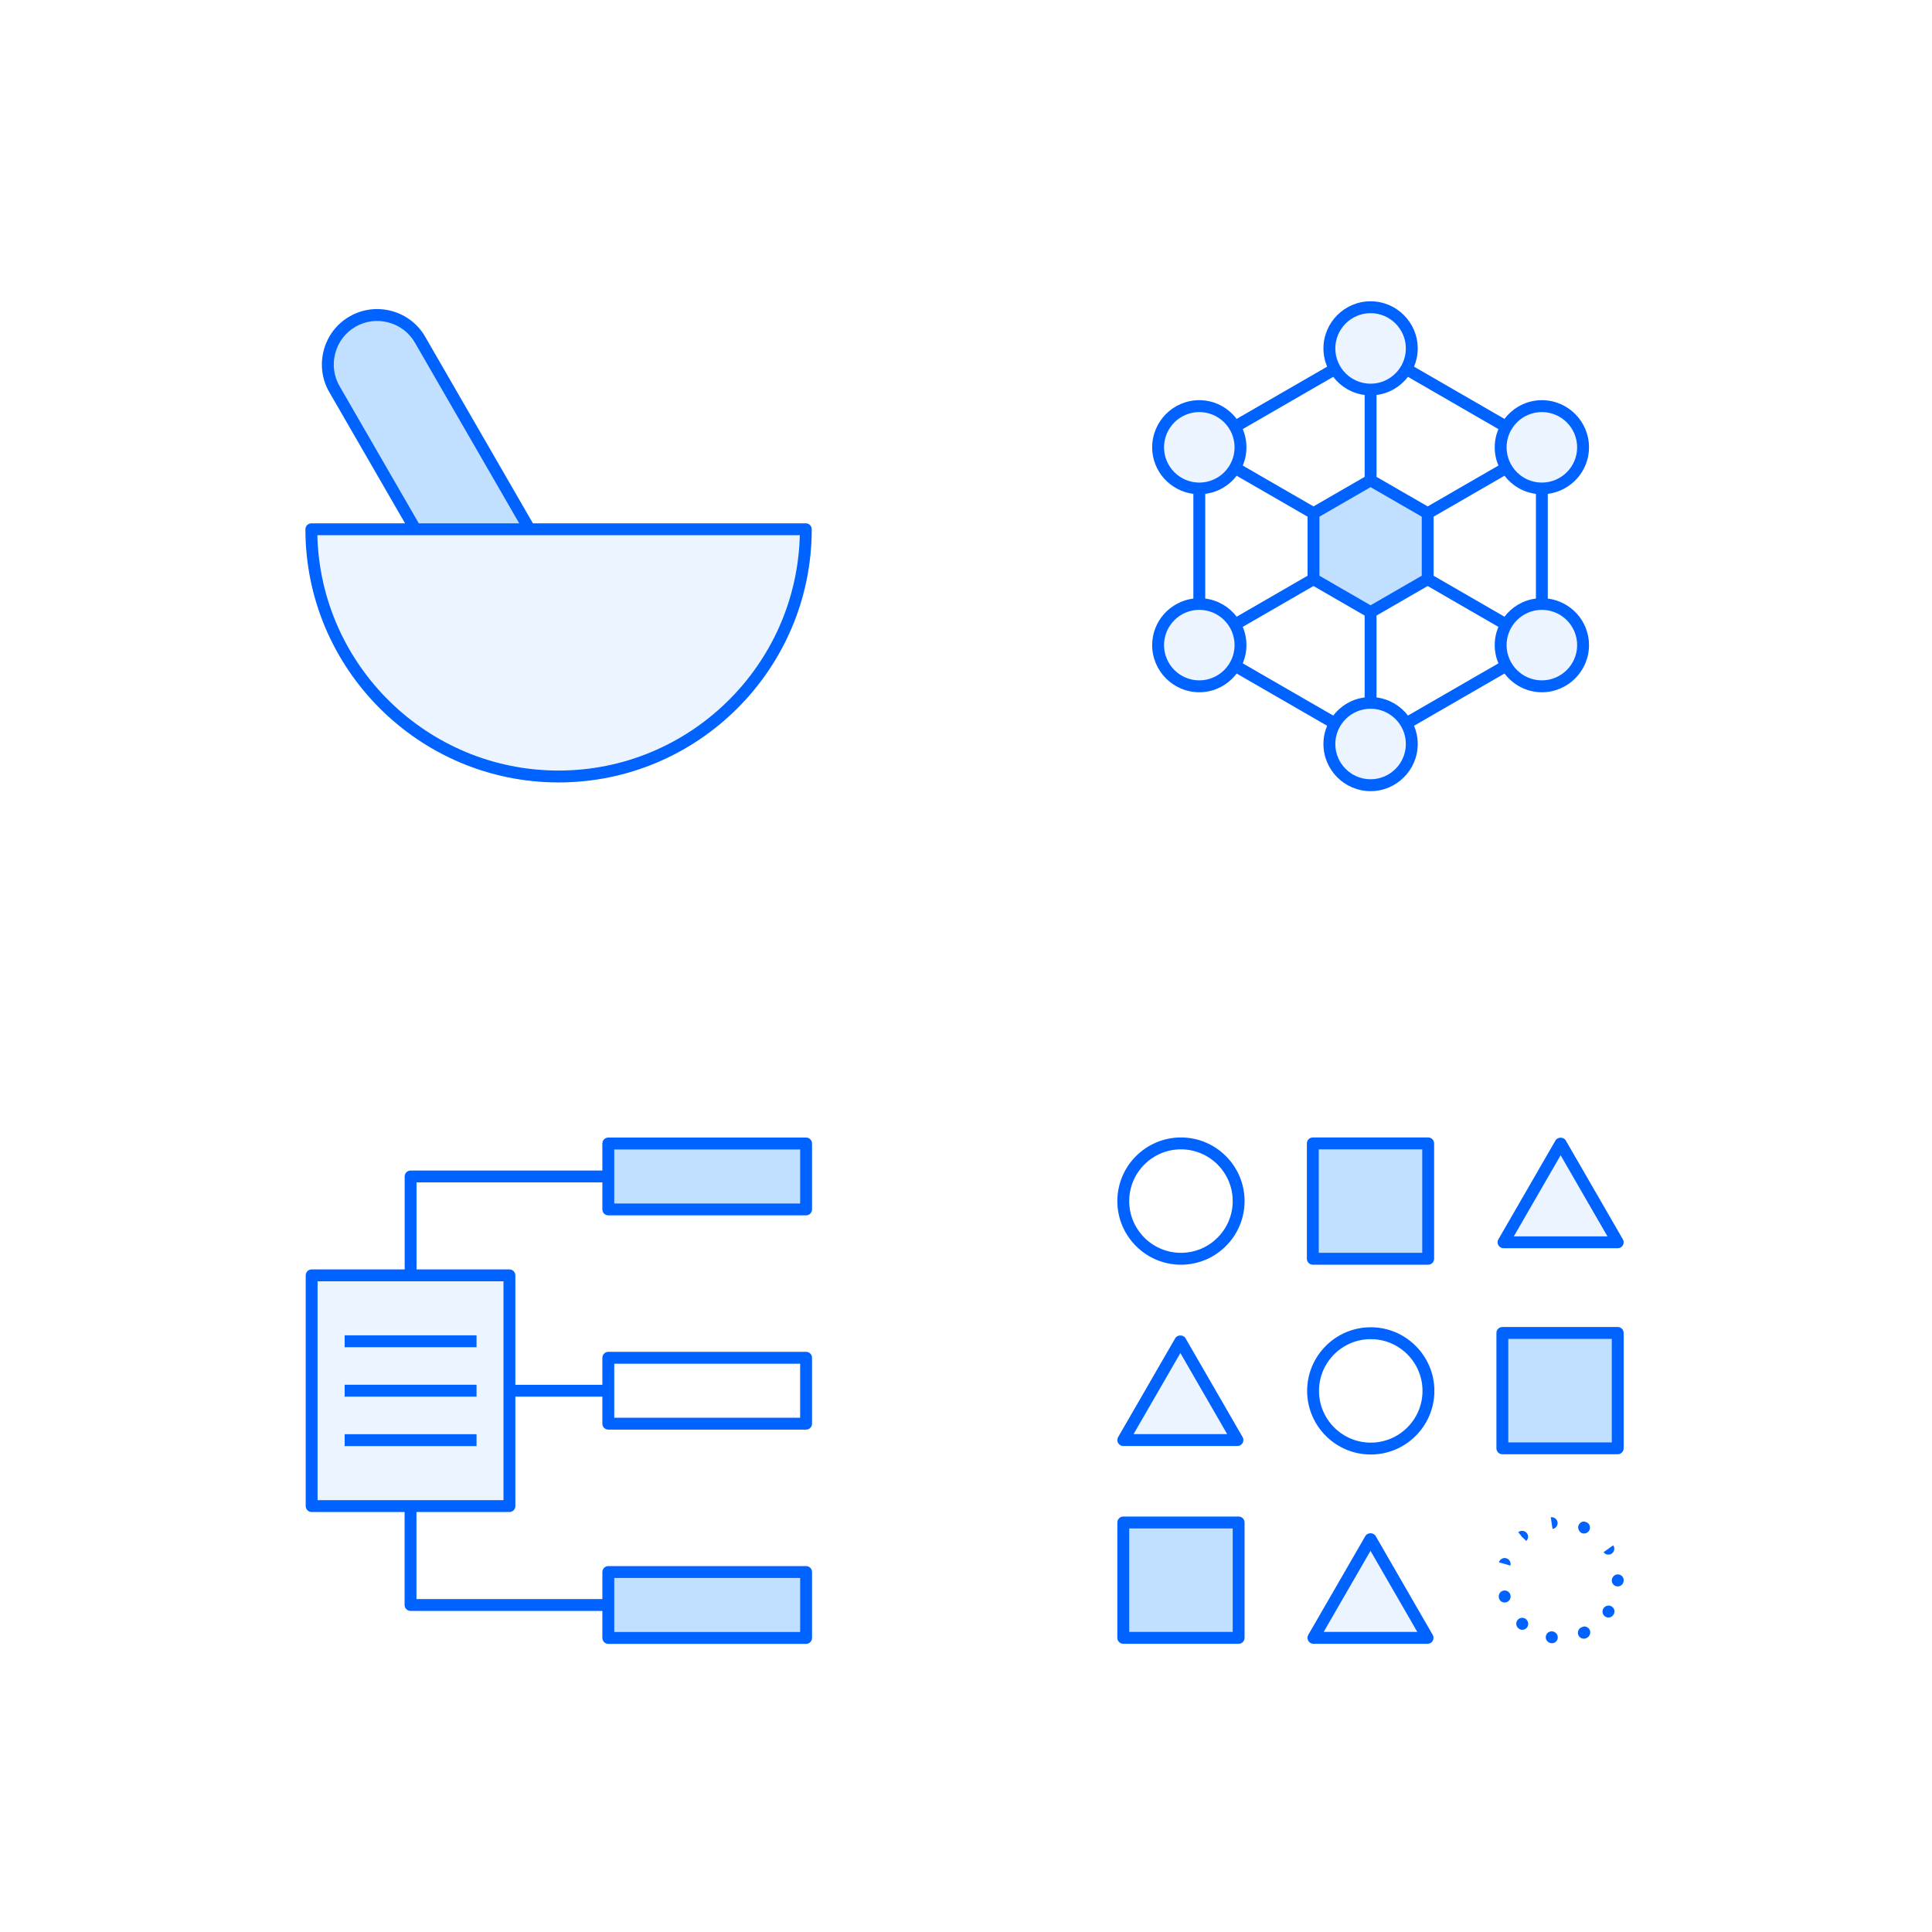 <?xml version="1.0" encoding="UTF-8"?>
<svg width="288px" height="288px" viewBox="0 0 288 288" version="1.1" xmlns="http://www.w3.org/2000/svg" xmlns:xlink="http://www.w3.org/1999/xlink">
    <!-- Generator: Sketch 52.5 (67469) - http://www.bohemiancoding.com/sketch -->
    <title>Artboard Copy 55</title>
    <desc>Created with Sketch.</desc>
    <g id="Artboard-Copy-55" stroke="none" stroke-width="1" fill="none" fill-rule="evenodd">
        <rect id="Rectangle-3-Copy-80" fill="#FFFFFF" x="0" y="0" width="288" height="288"></rect>
        <g id="Group-2-Copy" transform="translate(44, 42)">
            <g id="Group-19-Copy-8" transform="translate(121, 126)">
                <polygon id="Fill-1" fill="#FFFFFF" points="0 78.621 78.618 78.621 78.618 0 0 0"></polygon>
                <polygon id="Fill-2" fill="#C1DFFF" points="30.699 19.655 47.897 19.655 47.897 2.457 30.699 2.457"></polygon>
                <polygon id="Fill-3" fill="#C1DFFF" points="2.445 76.164 19.643 76.164 19.643 58.966 2.445 58.966"></polygon>
                <polygon id="Fill-4" fill="#C1DFFF" points="58.953 47.909 76.152 47.909 76.152 30.711 58.953 30.711"></polygon>
                <polygon id="Fill-5" fill="#EBF4FF" points="39.299 61.115 30.788 75.857 47.81 75.857"></polygon>
                <polygon id="Fill-6" fill="#EBF4FF" points="2.446 46.375 19.467 46.375 10.956 31.633"></polygon>
                <polygon id="Fill-7" fill="#EBF4FF" points="59.13 16.89 76.151 16.89 67.641 2.152"></polygon>
                <g id="Group-18" fill="#0062FF">
                    <path d="M31.583,18.758 L47.013,18.758 L47.013,3.332 L31.583,3.332 L31.583,18.758 Z M47.897,20.527 L30.699,20.527 C30.21,20.527 29.814,20.132 29.814,19.643 L29.814,2.445 C29.814,1.956 30.21,1.56 30.699,1.56 L47.897,1.56 C48.386,1.56 48.782,1.956 48.782,2.445 L48.782,19.643 C48.782,20.132 48.386,20.527 47.897,20.527 Z" id="Fill-8"></path>
                    <path d="M3.329,75.267 L18.758,75.267 L18.758,59.84 L3.329,59.84 L3.329,75.267 Z M19.643,77.036 L2.445,77.036 C1.956,77.036 1.56,76.64 1.56,76.152 L1.56,58.953 C1.56,58.464 1.956,58.069 2.445,58.069 L19.643,58.069 C20.132,58.069 20.527,58.464 20.527,58.953 L20.527,76.152 C20.527,76.64 20.132,77.036 19.643,77.036 Z" id="Fill-10"></path>
                    <path d="M59.838,47.013 L75.267,47.013 L75.267,31.586 L59.838,31.586 L59.838,47.013 Z M76.152,48.782 L58.953,48.782 C58.464,48.782 58.069,48.386 58.069,47.897 L58.069,30.699 C58.069,30.21 58.464,29.814 58.953,29.814 L76.152,29.814 C76.64,29.814 77.036,30.21 77.036,30.699 L77.036,47.897 C77.036,48.386 76.64,48.782 76.152,48.782 Z" id="Fill-11"></path>
                    <path d="M39.336,31.623 C35.083,31.623 31.621,35.082 31.621,39.338 C31.621,43.591 35.083,47.05 39.336,47.05 C43.589,47.05 47.051,43.591 47.051,39.338 C47.051,35.082 43.589,31.623 39.336,31.623 M39.336,48.821 C34.108,48.821 29.853,44.566 29.853,39.338 C29.853,34.109 34.108,29.852 39.336,29.852 C44.564,29.852 48.82,34.109 48.82,39.338 C48.82,44.566 44.564,48.821 39.336,48.821" id="Fill-12"></path>
                    <path d="M66.438,59.919 L66.171,58.172 C66.65,58.111 67.104,58.428 67.178,58.91 C67.252,59.394 66.922,59.843 66.438,59.919 Z M71.107,60.6 C71.011,60.6 70.912,60.585 70.814,60.553 C70.374,60.342 70.116,59.784 70.328,59.342 C70.539,58.902 70.991,58.679 71.433,58.9 L71.05,59.696 L71.438,58.9 C71.903,59.054 72.121,59.543 71.966,60.008 C71.844,60.374 71.482,60.6 71.107,60.6 Z M62.52,61.705 L61.873,61.096 L61.326,60.403 C61.694,60.101 62.247,60.135 62.561,60.492 C62.876,60.848 62.864,61.376 62.52,61.705 Z M74.753,63.747 C74.48,63.747 74.21,63.619 74.04,63.376 L75.487,62.361 L74.738,62.828 L75.497,62.374 C75.757,62.779 75.652,63.325 75.254,63.595 C75.099,63.698 74.925,63.747 74.753,63.747 Z M60.149,65.379 L58.446,64.894 C58.581,64.425 59.073,64.145 59.539,64.288 C60.011,64.42 60.281,64.912 60.149,65.379 Z M76.151,68.486 C75.664,68.486 75.266,68.091 75.266,67.6 C75.266,67.582 75.266,67.565 75.269,67.545 L75.269,67.538 C75.3,67.079 75.684,66.69 76.151,66.69 C76.608,66.69 76.981,67.015 77.03,67.455 L76.151,67.455 L77.03,67.455 C77.033,67.46 77.033,67.467 77.033,67.472 L77.037,67.472 C77.037,67.489 77.037,67.504 77.035,67.521 C77.035,67.533 77.037,67.543 77.037,67.553 L77.037,67.6 C77.037,68.091 76.639,68.486 76.151,68.486 Z M59.291,70.882 C58.928,70.882 58.594,70.666 58.473,70.3 C58.466,70.278 58.446,70.211 58.439,70.187 C58.323,69.715 58.611,69.236 59.085,69.115 C59.559,69.002 60.038,69.285 60.156,69.759 C60.272,70.221 60.009,70.712 59.552,70.845 C59.466,70.872 59.377,70.882 59.291,70.882 Z M74.765,73.125 C74.59,73.125 74.413,73.071 74.259,72.963 C73.858,72.683 73.762,72.13 74.04,71.732 C74.318,71.339 74.868,71.216 75.266,71.481 C75.667,71.744 75.797,72.26 75.541,72.666 C75.534,72.68 75.499,72.732 75.49,72.744 C75.318,72.992 75.045,73.125 74.765,73.125 Z M61.925,74.955 C61.741,74.955 61.554,74.894 61.394,74.766 C61.377,74.752 61.321,74.702 61.301,74.685 C60.947,74.351 60.935,73.788 61.272,73.435 C61.608,73.081 62.168,73.069 62.522,73.405 C62.866,73.732 62.908,74.285 62.596,74.643 C62.419,74.847 62.171,74.955 61.925,74.955 Z M71.097,76.277 C70.723,76.277 70.374,76.037 70.254,75.661 C70.107,75.194 70.362,74.698 70.829,74.55 C71.264,74.327 71.755,74.526 71.974,74.96 C72.192,75.398 71.974,75.946 71.536,76.164 C71.497,76.184 71.411,76.218 71.367,76.233 C71.276,76.263 71.188,76.277 71.097,76.277 Z M66.355,76.955 C66.313,76.955 66.269,76.95 66.227,76.946 C66.225,76.946 66.176,76.936 66.173,76.936 C65.692,76.862 65.36,76.41 65.434,75.928 C65.507,75.447 65.959,75.115 66.443,75.189 C66.925,75.265 67.279,75.717 67.207,76.199 C67.141,76.636 66.782,76.955 66.355,76.955 Z" id="Fill-13"></path>
                    <path d="M11.044,3.33 C6.791,3.33 3.329,6.79 3.329,11.045 C3.329,15.298 6.791,18.757 11.044,18.757 C15.296,18.757 18.758,15.298 18.758,11.045 C18.758,6.79 15.296,3.33 11.044,3.33 M11.044,20.529 C5.815,20.529 1.56,16.273 1.56,11.045 C1.56,5.817 5.815,1.559 11.044,1.559 C16.272,1.559 20.527,5.817 20.527,11.045 C20.527,16.273 16.272,20.529 11.044,20.529" id="Fill-14"></path>
                    <path d="M32.319,75.267 L46.277,75.267 L39.297,63.179 L32.319,75.267 Z M47.81,77.038 L30.786,77.038 C30.472,77.038 30.18,76.866 30.02,76.593 C29.863,76.321 29.863,75.984 30.02,75.711 L38.533,60.97 C38.847,60.422 39.749,60.422 40.064,60.97 L48.574,75.711 C48.734,75.984 48.734,76.321 48.574,76.593 C48.417,76.866 48.125,77.038 47.81,77.038 Z" id="Fill-15"></path>
                    <path d="M3.976,45.784 L17.934,45.784 L10.957,33.696 L3.976,45.784 Z M19.467,47.555 L2.443,47.555 C2.129,47.555 1.837,47.383 1.679,47.111 C1.52,46.838 1.52,46.501 1.679,46.228 L10.19,31.487 C10.504,30.939 11.406,30.939 11.721,31.487 L20.234,46.228 C20.391,46.501 20.391,46.838 20.234,47.111 C20.074,47.383 19.784,47.555 19.467,47.555 Z" id="Fill-16"></path>
                    <path d="M60.661,16.301 L74.619,16.301 L67.641,4.213 L60.661,16.301 Z M76.152,18.072 L59.128,18.072 C58.814,18.072 58.521,17.9 58.364,17.628 C58.204,17.355 58.204,17.018 58.364,16.746 L66.875,2.004 C67.189,1.456 68.091,1.456 68.405,2.004 L76.919,16.746 C77.076,17.018 77.076,17.355 76.919,17.628 C76.759,17.9 76.469,18.072 76.152,18.072 Z" id="Fill-17"></path>
                </g>
            </g>
            <g id="Group-19-Copy-9" transform="translate(0, 126)">
                <polygon id="Fill-1" fill="#FFFFFF" points="0 78.621 78.618 78.621 78.618 0 0 0"></polygon>
                <polygon id="Fill-2" fill="#C1DFFF" points="46.681 12.284 76.164 12.284 76.164 2.457 46.681 2.457"></polygon>
                <polygon id="Fill-5" fill="#C1DFFF" points="46.681 76.164 76.164 76.164 76.164 66.336 46.681 66.336"></polygon>
                <polygon id="Fill-8" fill="#EBF4FF" points="2.457 56.509 31.94 56.509 31.94 22.112 2.457 22.112"></polygon>
                <g id="Group-18">
                    <polygon id="Stroke-9" stroke="#000000" stroke-width="0.5" stroke-linecap="round" stroke-linejoin="round" points="2.457 56.509 31.94 56.509 31.94 22.112 2.457 22.112"></polygon>
                    <path d="M3.341,55.627 L31.055,55.627 L31.055,23.001 L3.341,23.001 L3.341,55.627 Z M31.94,57.396 L2.457,57.396 C1.968,57.396 1.572,57 1.572,56.511 L1.572,22.115 C1.572,21.626 1.968,21.23 2.457,21.23 L31.94,21.23 C32.429,21.23 32.824,21.626 32.824,22.115 L32.824,56.511 C32.824,57 32.429,57.396 31.94,57.396 Z" id="Fill-11" fill="#0062FF"></path>
                    <path d="M47.566,11.402 L75.277,11.402 L75.277,3.346 L47.566,3.346 L47.566,11.402 Z M76.164,1.575 L46.681,1.575 C46.192,1.575 45.794,1.97 45.794,2.459 L45.794,6.489 L17.208,6.489 C16.719,6.489 16.324,6.884 16.324,7.373 L16.324,22.115 L18.093,22.115 L18.093,8.258 L45.794,8.258 L45.794,12.287 C45.794,12.776 46.192,13.171 46.681,13.171 L76.164,13.171 C76.653,13.171 77.048,12.776 77.048,12.287 L77.048,2.459 C77.048,1.97 76.653,1.575 76.164,1.575 Z" id="Fill-12" fill="#0062FF"></path>
                    <path d="M47.566,43.342 L75.277,43.342 L75.277,35.286 L47.566,35.286 L47.566,43.342 Z M76.164,33.515 L46.681,33.515 C46.192,33.515 45.794,33.91 45.794,34.399 L45.794,38.431 L31.94,38.431 L31.94,40.2 L45.794,40.2 L45.794,44.227 C45.794,44.716 46.192,45.111 46.681,45.111 L76.164,45.111 C76.653,45.111 77.048,44.716 77.048,44.227 L77.048,34.399 C77.048,33.91 76.653,33.515 76.164,33.515 Z" id="Fill-13" fill="#0062FF"></path>
                    <path d="M47.566,75.282 L75.277,75.282 L75.277,67.226 L47.566,67.226 L47.566,75.282 Z M76.164,65.454 L46.681,65.454 C46.192,65.454 45.794,65.85 45.794,66.339 L45.794,70.368 L18.083,70.368 L18.083,56.511 L16.311,56.511 L16.311,71.252 C16.311,71.741 16.709,72.137 17.198,72.137 L45.794,72.137 L45.794,76.166 C45.794,76.655 46.192,77.051 46.681,77.051 L76.164,77.051 C76.653,77.051 77.048,76.655 77.048,76.166 L77.048,66.339 C77.048,65.85 76.653,65.454 76.164,65.454 Z" id="Fill-14" fill="#0062FF"></path>
                    <polygon id="Fill-15" fill="#0062FF" points="7.381 32.827 27.036 32.827 27.036 31.055 7.381 31.055"></polygon>
                    <polygon id="Fill-16" fill="#0062FF" points="7.381 40.195 27.036 40.195 27.036 38.423 7.381 38.423"></polygon>
                    <polygon id="Fill-17" fill="#0062FF" points="7.381 47.568 27.036 47.568 27.036 45.797 7.381 45.797"></polygon>
                </g>
            </g>
            <g id="Group-18-Copy-3" transform="translate(121, 0)">
                <polygon id="Fill-1" fill="#FFFFFF" points="0 78.621 78.621 78.621 78.621 0 0 0"></polygon>
                <polygon id="Fill-2" fill="#C1DFFF" points="47.821 34.397 39.31 29.483 30.799 34.397 30.799 44.224 39.31 49.138 47.821 44.224"></polygon>
                <g id="Group-17" transform="translate(4.914, 2.457)">
                    <path d="M40.539,7.356 C40.539,10.749 37.79,13.498 34.397,13.498 C31.004,13.498 28.254,10.749 28.254,7.356 C28.254,3.963 31.004,1.214 34.397,1.214 C37.79,1.214 40.539,3.963 40.539,7.356" id="Fill-3" fill="#EBF4FF"></path>
                    <path d="M40.539,66.322 C40.539,69.715 37.79,72.464 34.397,72.464 C31.004,72.464 28.254,69.715 28.254,66.322 C28.254,62.929 31.004,60.179 34.397,60.179 C37.79,60.179 40.539,62.929 40.539,66.322" id="Fill-5" fill="#EBF4FF"></path>
                    <path d="M15.006,22.098 C15.006,25.491 12.255,28.24 8.864,28.24 C5.471,28.24 2.722,25.491 2.722,22.098 C2.722,18.705 5.471,15.955 8.864,15.955 C12.255,15.955 15.006,18.705 15.006,22.098" id="Fill-7" fill="#EBF4FF"></path>
                    <path d="M66.071,22.098 C66.071,25.491 63.322,28.24 59.929,28.24 C56.538,28.24 53.787,25.491 53.787,22.098 C53.787,18.705 56.538,15.955 59.929,15.955 C63.322,15.955 66.071,18.705 66.071,22.098" id="Fill-9" fill="#EBF4FF"></path>
                    <path d="M15.006,51.58 C15.006,54.973 12.255,57.723 8.864,57.723 C5.471,57.723 2.722,54.973 2.722,51.58 C2.722,48.187 5.471,45.438 8.864,45.438 C12.255,45.438 15.006,48.187 15.006,51.58" id="Fill-11" fill="#EBF4FF"></path>
                    <path d="M66.071,51.58 C66.071,54.973 63.322,57.723 59.929,57.723 C56.538,57.723 53.787,54.973 53.787,51.58 C53.787,48.187 56.538,45.438 59.929,45.438 C63.322,45.438 66.071,48.187 66.071,51.58" id="Fill-13" fill="#EBF4FF"></path>
                    <path d="M59.929,56.964 C57.03,56.964 54.671,54.606 54.671,51.707 C54.671,48.81 57.03,46.451 59.929,46.451 C62.828,46.451 65.187,48.81 65.187,51.707 C65.187,54.606 62.828,56.964 59.929,56.964 Z M39.967,62.212 C38.851,60.75 37.19,59.755 35.281,59.51 L35.281,47.304 L42.907,42.899 L53.452,48.989 C53.099,49.825 52.902,50.746 52.902,51.707 C52.902,52.67 53.099,53.591 53.452,54.426 L39.967,62.212 Z M34.397,71.706 C31.498,71.706 29.139,69.347 29.139,66.448 C29.139,63.551 31.498,61.193 34.397,61.193 C37.296,61.193 39.655,63.551 39.655,66.448 C39.655,69.347 37.296,71.706 34.397,71.706 Z M15.344,54.426 C15.695,53.591 15.891,52.67 15.891,51.707 C15.891,50.746 15.695,49.825 15.344,48.989 L25.886,42.899 L33.512,47.304 L33.512,59.51 C31.603,59.755 29.94,60.75 28.827,62.212 L15.344,54.426 Z M8.865,56.964 C5.966,56.964 3.607,54.606 3.607,51.707 C3.607,48.81 5.966,46.451 8.865,46.451 C11.764,46.451 14.122,48.81 14.122,51.707 C14.122,54.606 11.764,56.964 8.865,56.964 Z M3.607,22.224 C3.607,19.327 5.966,16.969 8.865,16.969 C11.764,16.969 14.122,19.327 14.122,22.224 C14.122,25.123 11.764,27.482 8.865,27.482 C5.966,27.482 3.607,25.123 3.607,22.224 Z M9.749,44.768 L9.749,29.165 C11.658,28.919 13.319,27.924 14.435,26.46 L25.002,32.562 L25.002,41.368 L14.435,47.473 C13.319,46.009 11.658,45.014 9.749,44.768 Z M28.827,11.718 C29.94,13.182 31.603,14.178 33.512,14.423 L33.512,26.627 L25.886,31.032 L15.344,24.944 C15.695,24.108 15.891,23.187 15.891,22.224 C15.891,21.263 15.695,20.342 15.344,19.507 L28.827,11.718 Z M34.397,2.227 C37.296,2.227 39.655,4.586 39.655,7.482 C39.655,10.382 37.296,12.74 34.397,12.74 C31.498,12.74 29.139,10.382 29.139,7.482 C29.139,4.586 31.498,2.227 34.397,2.227 Z M34.397,45.771 L26.771,41.368 L26.771,32.562 L34.397,28.16 L42.023,32.562 L42.023,41.368 L34.397,45.771 Z M53.452,19.507 C53.099,20.342 52.902,21.263 52.902,22.224 C52.902,23.187 53.099,24.108 53.452,24.944 L42.907,31.032 L35.281,26.627 L35.281,14.423 C37.19,14.178 38.851,13.182 39.967,11.718 L53.452,19.507 Z M59.929,16.969 C62.828,16.969 65.187,19.327 65.187,22.224 C65.187,25.123 62.828,27.482 59.929,27.482 C57.03,27.482 54.671,25.123 54.671,22.224 C54.671,19.327 57.03,16.969 59.929,16.969 Z M54.359,47.473 L43.792,41.368 L43.792,32.562 L54.359,26.46 C55.475,27.924 57.135,28.919 59.044,29.165 L59.044,44.768 C57.135,45.014 55.475,46.009 54.359,47.473 Z M60.813,44.768 L60.813,29.165 C64.268,28.722 66.956,25.796 66.956,22.224 C66.956,18.349 63.803,15.197 59.929,15.197 C57.651,15.197 55.644,16.303 54.359,17.988 L40.876,10.202 C41.227,9.364 41.424,8.446 41.424,7.482 C41.424,3.608 38.271,0.456 34.397,0.456 C30.522,0.456 27.37,3.608 27.37,7.482 C27.37,8.446 27.567,9.364 27.918,10.202 L14.432,17.988 C13.147,16.303 11.142,15.197 8.865,15.197 C4.99,15.197 1.838,18.349 1.838,22.224 C1.838,25.796 4.526,28.722 7.98,29.165 L7.98,44.768 C4.526,45.211 1.838,48.134 1.838,51.707 C1.838,55.584 4.99,58.736 8.865,58.736 C11.142,58.736 13.147,57.63 14.432,55.945 L27.918,63.731 C27.567,64.566 27.37,65.487 27.37,66.448 C27.37,70.323 30.522,73.477 34.397,73.477 C38.271,73.477 41.424,70.323 41.424,66.448 C41.424,65.487 41.227,64.566 40.876,63.731 L54.359,55.945 C55.644,57.63 57.651,58.736 59.929,58.736 C63.803,58.736 66.956,55.584 66.956,51.707 C66.956,48.134 64.268,45.211 60.813,44.768 Z" id="Fill-15" fill="#0062FF"></path>
                </g>
            </g>
            <g id="Group-9-Copy-5" transform="translate(0, 0)">
                <polygon id="Fill-1" fill="#FFFFFF" points="0 78.621 78.621 78.621 78.621 0 0 0"></polygon>
                <g id="Group-8" transform="translate(0, 2.457)">
                    <path d="M76.119,34.397 C76.119,54.749 59.619,71.25 39.266,71.25 C18.913,71.25 2.412,54.749 2.412,34.397 L76.119,34.397 Z" id="Fill-2" fill="#EBF4FF"></path>
                    <path d="M34.93,34.397 L18.617,6.142 L18.617,6.137 C16.592,2.624 12.059,1.41 8.548,3.437 C5.037,5.467 3.824,9.995 5.851,13.508 L5.856,13.508 L17.916,34.397" id="Fill-4" fill="#C1DFFF"></path>
                    <path d="M39.266,70.408 C19.729,70.408 3.778,54.75 3.307,35.326 L75.225,35.326 C74.753,54.75 58.803,70.408 39.266,70.408 Z M6.621,13.11 C6.619,13.106 6.614,13.103 6.611,13.098 C5.754,11.604 5.53,9.862 5.977,8.189 C6.427,6.509 7.498,5.111 8.992,4.248 C10.486,3.386 12.233,3.16 13.911,3.612 C15.591,4.059 16.989,5.13 17.852,6.622 C17.852,6.622 17.854,6.624 17.854,6.627 L17.852,6.627 L33.399,33.554 L18.426,33.554 L6.621,13.11 Z M76.119,33.554 L35.44,33.554 L19.39,5.757 C19.387,5.752 19.387,5.745 19.385,5.74 C18.284,3.836 16.505,2.475 14.37,1.9 C12.235,1.332 10.012,1.617 8.108,2.718 C6.203,3.816 4.842,5.595 4.27,7.73 C3.697,9.867 3.987,12.091 5.083,13.993 C5.086,13.997 5.093,14 5.095,14.005 L16.382,33.554 L2.412,33.554 C1.924,33.554 1.528,33.95 1.528,34.439 C1.528,55.249 18.456,72.179 39.266,72.179 C60.076,72.179 77.004,55.249 77.004,34.439 C77.004,33.95 76.608,33.554 76.119,33.554 Z" id="Fill-6" fill="#0062FF"></path>
                </g>
            </g>
        </g>
    </g>
</svg>